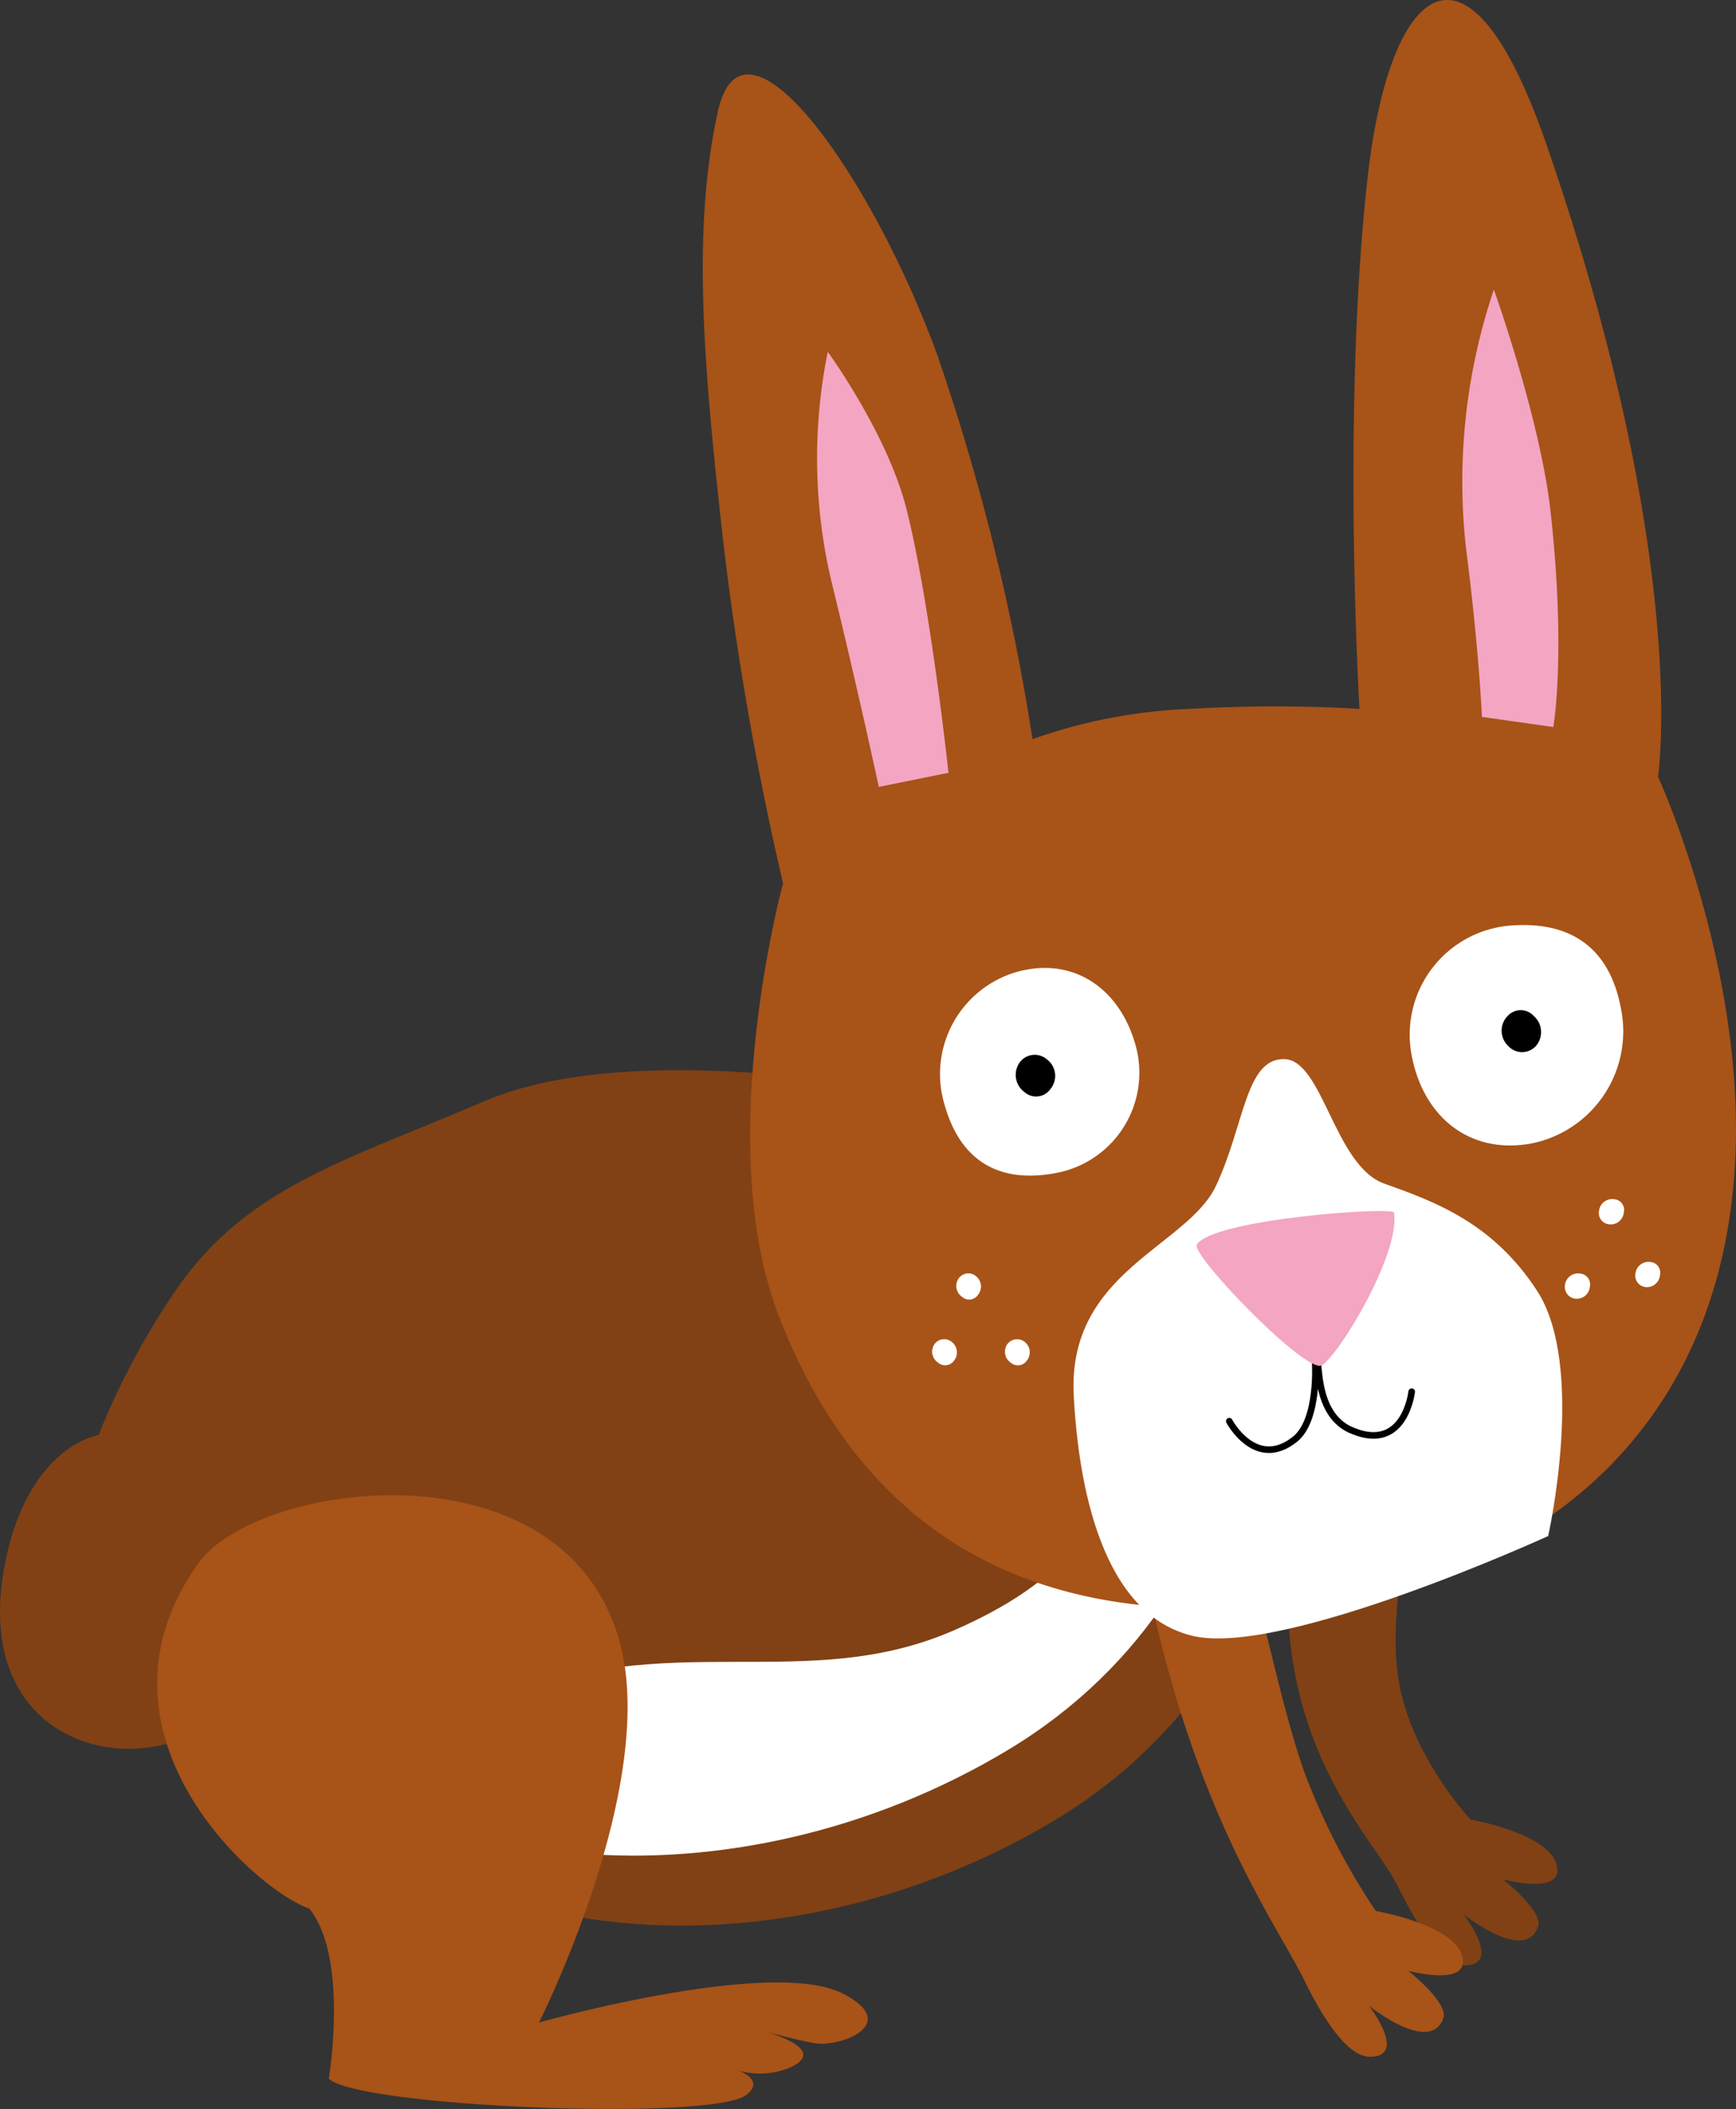 <svg xmlns="http://www.w3.org/2000/svg" viewBox="0 0 132 160.31"><rect x="0" y="0" width="132" height="160.31" fill="#333333" stroke="none"/><defs><style>.cls-1{fill:#814114;}.cls-2{fill:#fff;}.cls-3{fill:#a85318;}.cls-4{fill:#f3a5c2;}.cls-5{fill:none;stroke:#000;stroke-linecap:round;stroke-width:0.5px;}</style></defs><title>conejo</title><g id="Layer_2" data-name="Layer 2"><g id="Layer_1-2" data-name="Layer 1"><path class="cls-1" d="M18.89,125.65c.52-8-4.37-9.15-5.62-11.45s-1.9-4.25-2.74-4.75c-2.94-1.72-8.39.82-10.09,9.09C-3.31,136.57,18.23,136.1,18.89,125.65Z"/><path class="cls-1" d="M52.15,102.6c-23.09,1.22-35.67,18.06-27.4,31.73s34.49,16.62,55.48,4,22.43-39.43,11.93-51.49C87,80.88,70.37,101.64,52.15,102.6Z"/><path class="cls-2" d="M48.58,97.24C25.49,98.47,12.9,115.3,21.17,129s34.49,16.63,55.49,4S99.09,93.51,88.59,81.45C83.41,75.53,66.8,96.29,48.58,97.24Z"/><path class="cls-1" d="M65.67,82.52s14.49,2,17.83,16.42c2.82,12.17,1.59,19.44-10.81,24.91-11.43,5.07-21.72-.31-35.42,5.43-11.55,4.84-25.63,1.34-30.06-4-5.12-6.11.86-19.51,6.22-27.3s13-9.81,23.43-14.29S65.67,82.52,65.67,82.52Z"/><path class="cls-1" d="M99.36,110.41c-5.06,19.78,4.57,28.44,6.87,32.84.5,1,2.9,6.13,5.13,6.13,2.93,0-.07-3.88-.07-3.88s4.68,3.77,5.66.93c.41-1.18-2.68-3.59-2.68-3.59s4.75,1.3,4.09-1.11-6.54-3.43-6.54-3.43-4.59-4.84-5.5-10.74c-1.14-7.2,3.06-18.22-.14-20.42S99.8,108.8,99.36,110.41Z"/><path class="cls-3" d="M87.12,119.65c3.43,17.51,9.63,26.15,11.9,30.55.5,1,2.89,6.13,5.14,6.13,2.93,0-.07-3.88-.07-3.88s4.68,3.77,5.66.93c.38-1.18-2.68-3.59-2.68-3.59s4.75,1.3,4.11-1.11-6.57-3.43-6.57-3.43a50.85,50.85,0,0,1-5.5-10.74c-2.36-6.88-3.4-15-5.61-18.15S86.8,118,87.12,119.65Z"/><path class="cls-3" d="M25,158s1.54-9.2-1.48-12.93c-4.34-1.54-17.52-13.51-8.45-26.23,4.45-6.27,27.61-9.41,32,5.77,3.13,10.9-6.09,29.12-6.09,29.12s17.7-5,23.13-2.19c4.36,2.25,0,4-2,3.78-.86-.1-3.9-.89-3.9-.89s4.84,1.29,1.95,2.68a5.84,5.84,0,0,1-4.73,0s3.09.82,1.28,2.14C54,161.24,27.29,160.15,25,158Z"/><path class="cls-3" d="M131.79,90.24c-2,21-17.68,28.12-23.79,29.66-11.43,2.89-38.1,8-48.83-20-5-13.09.37-32.76.37-32.76a234.94,234.94,0,0,1-4.55-26c-1.54-13.7-2.36-23.71-.41-32.64s11.73,4.86,16.7,18.51a169.37,169.37,0,0,1,7.23,29.17,40.44,40.44,0,0,1,12-2.3,109.83,109.83,0,0,1,12.86,0S102,31.05,104,13.4c1.62-14.31,7.46-20.08,13.57-2.47,11,31.77,8.5,48.1,8.5,48.1S133.31,74.79,131.79,90.24Z"/><path class="cls-2" d="M117.72,116.75s2.89-12.88-.84-18.63c-3.36-5.18-7.79-6.79-11.61-8.15s-4.68-9.43-7.63-9.47-3,5-5.18,9.63S81.19,96.64,81.64,106c.36,7,2.16,16.65,9,18.33S117.72,116.75,117.72,116.75Z"/><path class="cls-2" d="M107.32,80.11c.86,4.79,4.43,7.65,9.09,6.81a8.69,8.69,0,0,0,6.86-10.17c-.86-4.79-3.93-6.82-8.64-6.38A8.32,8.32,0,0,0,107.32,80.11Z"/><path d="M114.68,79.5a1.42,1.42,0,0,0,2.11,0,1.62,1.62,0,0,0-.16-2.27,1.34,1.34,0,0,0-2,0A1.59,1.59,0,0,0,114.68,79.5Z"/><path class="cls-2" d="M86.32,79.36c-1.25-4.36-4.84-6.68-9.06-5.47A8.08,8.08,0,0,0,71.83,84c1.25,4.38,4.29,6,8.61,5.13A7.75,7.75,0,0,0,86.32,79.36Z"/><path d="M79.6,80.52a1.41,1.41,0,0,0-2.09.27A1.62,1.62,0,0,0,77.89,83a1.33,1.33,0,0,0,2-.25A1.56,1.56,0,0,0,79.6,80.52Z"/><path class="cls-2" d="M77.92,102a.92.92,0,0,0-1.32.16,1,1,0,0,0,.25,1.41.82.82,0,0,0,1.23-.16A1,1,0,0,0,77.92,102Z"/><path class="cls-2" d="M74.21,97a.9.9,0,0,0-1.31.16,1,1,0,0,0,.25,1.41.81.81,0,0,0,1.22-.16A1,1,0,0,0,74.21,97Z"/><path class="cls-2" d="M72.37,102a.9.9,0,0,0-1.31.16,1,1,0,0,0,.25,1.4.83.83,0,0,0,1.24-.15A1,1,0,0,0,72.37,102Z"/><path class="cls-2" d="M121.59,92a.87.87,0,0,0,.77,1.06,1,1,0,0,0,1.11-.91.81.81,0,0,0-.75-1A1,1,0,0,0,121.59,92Z"/><path class="cls-2" d="M119,97.64a.9.9,0,0,0,.78,1.07,1,1,0,0,0,1.11-.91.83.83,0,0,0-.75-1A1,1,0,0,0,119,97.64Z"/><path class="cls-2" d="M124.36,96.76a.88.88,0,0,0,.77,1.07,1,1,0,0,0,1.09-.91.82.82,0,0,0-.73-1A1,1,0,0,0,124.36,96.76Z"/><path class="cls-4" d="M72.12,58.74s-1.36-12.72-3.18-20c-1.45-5.77-6-12-6-12a40.68,40.68,0,0,0,.23,17.24c2.15,8.79,3.65,15.83,3.65,15.83Z"/><path class="cls-5" d="M100,103.5s.31,4.41-1.53,5.89c-3,2.4-5-1.37-5-1.37"/><path class="cls-5" d="M107.34,105.78s-.5,4.56-4.41,3c-2.7-1-2.61-4.52-2.75-5.34"/><path class="cls-4" d="M106,92.17c.48,3.18-4.29,11-5.52,11.61S90.55,95.4,91,94.6C92.23,92.65,105.93,91.69,106,92.17Z"/><path class="cls-4" d="M118.11,55.26s1-5.61-.23-16.56c-.82-7-4.29-16.69-4.29-16.69a45.6,45.6,0,0,0-2.12,19.65c1,7.76,1.21,12.83,1.21,12.83Z"/></g></g></svg>